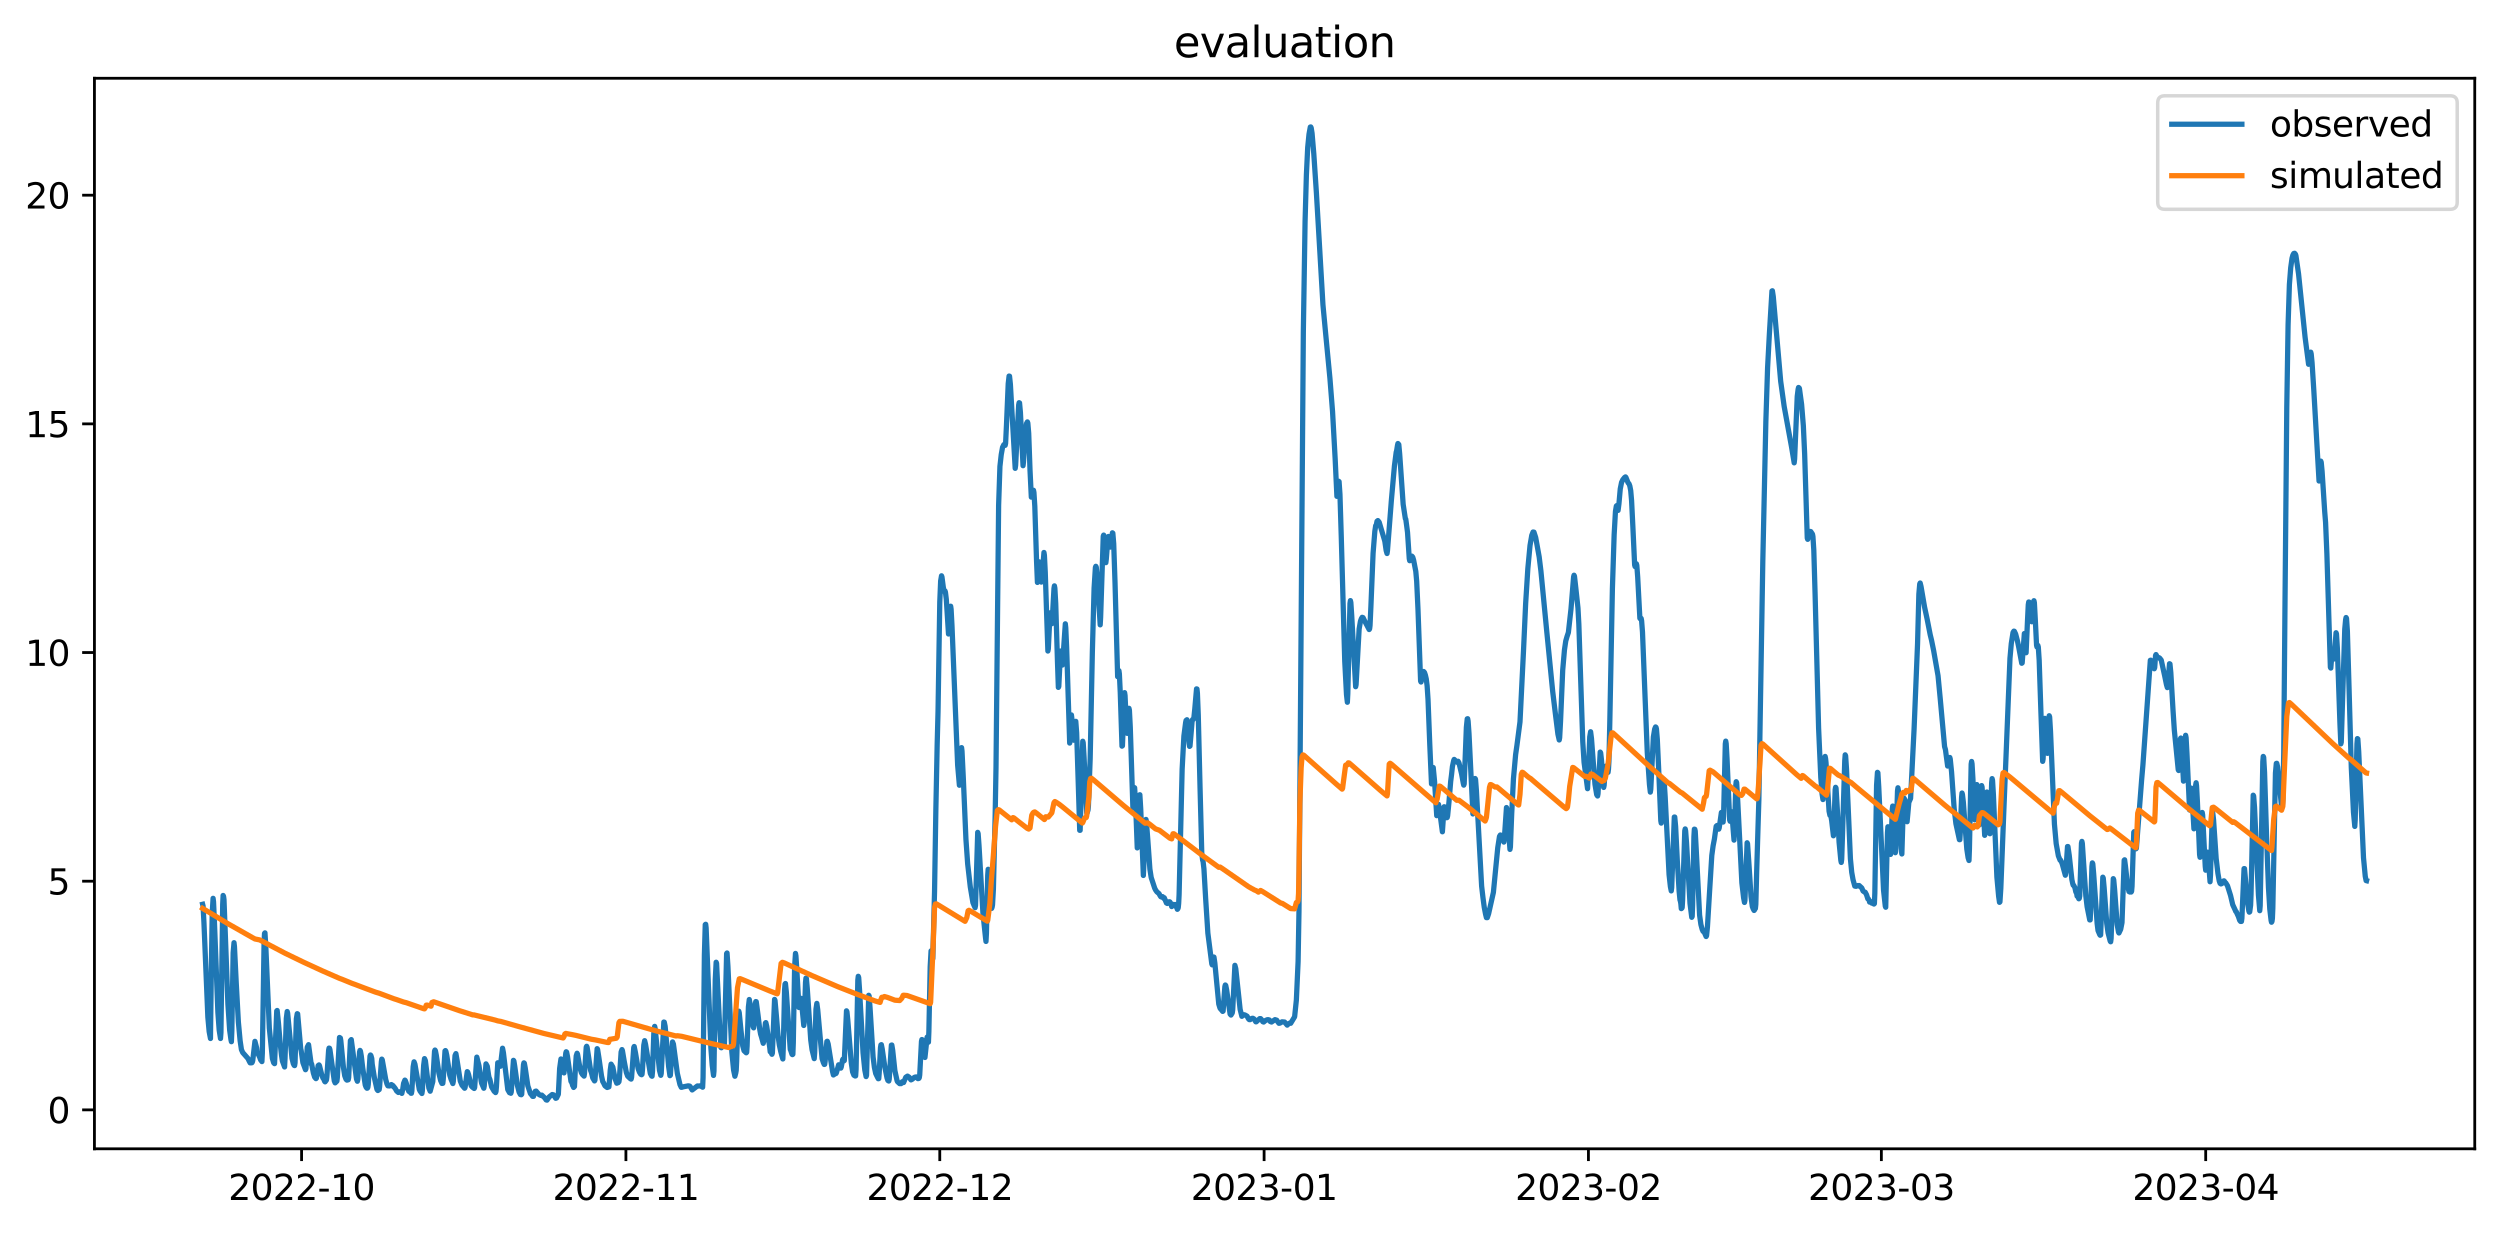 <?xml version="1.0" encoding="utf-8" standalone="no"?>
<!DOCTYPE svg PUBLIC "-//W3C//DTD SVG 1.1//EN"
  "http://www.w3.org/Graphics/SVG/1.1/DTD/svg11.dtd">
<svg xmlns:xlink="http://www.w3.org/1999/xlink" width="712.835pt" height="351.436pt" viewBox="0 0 712.835 351.436" xmlns="http://www.w3.org/2000/svg" version="1.1">
 <defs>
  <style type="text/css">*{stroke-linejoin: round; stroke-linecap: butt}</style>
 </defs>
 <g id="figure_1">
  <g id="patch_1">
   <path d="M 0 351.436 
L 712.835 351.436 
L 712.835 0 
L 0 0 
z
" style="fill: #ffffff"/>
  </g>
  <g id="axes_1">
   <g id="patch_2">
    <path d="M 26.925 327.558 
L 705.635 327.558 
L 705.635 22.318 
L 26.925 22.318 
z
" style="fill: #ffffff"/>
   </g>
   <g id="matplotlib.axis_1">
    <g id="xtick_1">
     <g id="line2d_1">
      <defs>
       <path id="m01e9c90ce5" d="M 0 0 
L 0 3.5 
" style="stroke: #000000; stroke-width: 0.8"/>
      </defs>
      <g>
       <use xlink:href="#m01e9c90ce5" x="85.991" y="327.558" style="stroke: #000000; stroke-width: 0.8"/>
      </g>
     </g>
     <g id="text_1">
      <!-- 2022-10 -->
      <g transform="translate(65.099 342.157) scale(0.1 -0.1)">
       <defs>
        <path id="DejaVuSans-32" d="M 1228 531 
L 3431 531 
L 3431 0 
L 469 0 
L 469 531 
Q 828 903 1448 1529 
Q 2069 2156 2228 2338 
Q 2531 2678 2651 2914 
Q 2772 3150 2772 3378 
Q 2772 3750 2511 3984 
Q 2250 4219 1831 4219 
Q 1534 4219 1204 4116 
Q 875 4013 500 3803 
L 500 4441 
Q 881 4594 1212 4672 
Q 1544 4750 1819 4750 
Q 2544 4750 2975 4387 
Q 3406 4025 3406 3419 
Q 3406 3131 3298 2873 
Q 3191 2616 2906 2266 
Q 2828 2175 2409 1742 
Q 1991 1309 1228 531 
z
" transform="scale(0.016)"/>
        <path id="DejaVuSans-30" d="M 2034 4250 
Q 1547 4250 1301 3770 
Q 1056 3291 1056 2328 
Q 1056 1369 1301 889 
Q 1547 409 2034 409 
Q 2525 409 2770 889 
Q 3016 1369 3016 2328 
Q 3016 3291 2770 3770 
Q 2525 4250 2034 4250 
z
M 2034 4750 
Q 2819 4750 3233 4129 
Q 3647 3509 3647 2328 
Q 3647 1150 3233 529 
Q 2819 -91 2034 -91 
Q 1250 -91 836 529 
Q 422 1150 422 2328 
Q 422 3509 836 4129 
Q 1250 4750 2034 4750 
z
" transform="scale(0.016)"/>
        <path id="DejaVuSans-2d" d="M 313 2009 
L 1997 2009 
L 1997 1497 
L 313 1497 
L 313 2009 
z
" transform="scale(0.016)"/>
        <path id="DejaVuSans-31" d="M 794 531 
L 1825 531 
L 1825 4091 
L 703 3866 
L 703 4441 
L 1819 4666 
L 2450 4666 
L 2450 531 
L 3481 531 
L 3481 0 
L 794 0 
L 794 531 
z
" transform="scale(0.016)"/>
       </defs>
       <use xlink:href="#DejaVuSans-32"/>
       <use xlink:href="#DejaVuSans-30" x="63.623"/>
       <use xlink:href="#DejaVuSans-32" x="127.246"/>
       <use xlink:href="#DejaVuSans-32" x="190.869"/>
       <use xlink:href="#DejaVuSans-2d" x="254.492"/>
       <use xlink:href="#DejaVuSans-31" x="290.576"/>
       <use xlink:href="#DejaVuSans-30" x="354.199"/>
      </g>
     </g>
    </g>
    <g id="xtick_2">
     <g id="line2d_2">
      <g>
       <use xlink:href="#m01e9c90ce5" x="178.468" y="327.558" style="stroke: #000000; stroke-width: 0.8"/>
      </g>
     </g>
     <g id="text_2">
      <!-- 2022-11 -->
      <g transform="translate(157.576 342.157) scale(0.1 -0.1)">
       <use xlink:href="#DejaVuSans-32"/>
       <use xlink:href="#DejaVuSans-30" x="63.623"/>
       <use xlink:href="#DejaVuSans-32" x="127.246"/>
       <use xlink:href="#DejaVuSans-32" x="190.869"/>
       <use xlink:href="#DejaVuSans-2d" x="254.492"/>
       <use xlink:href="#DejaVuSans-31" x="290.576"/>
       <use xlink:href="#DejaVuSans-31" x="354.199"/>
      </g>
     </g>
    </g>
    <g id="xtick_3">
     <g id="line2d_3">
      <g>
       <use xlink:href="#m01e9c90ce5" x="267.961" y="327.558" style="stroke: #000000; stroke-width: 0.8"/>
      </g>
     </g>
     <g id="text_3">
      <!-- 2022-12 -->
      <g transform="translate(247.07 342.157) scale(0.1 -0.1)">
       <use xlink:href="#DejaVuSans-32"/>
       <use xlink:href="#DejaVuSans-30" x="63.623"/>
       <use xlink:href="#DejaVuSans-32" x="127.246"/>
       <use xlink:href="#DejaVuSans-32" x="190.869"/>
       <use xlink:href="#DejaVuSans-2d" x="254.492"/>
       <use xlink:href="#DejaVuSans-31" x="290.576"/>
       <use xlink:href="#DejaVuSans-32" x="354.199"/>
      </g>
     </g>
    </g>
    <g id="xtick_4">
     <g id="line2d_4">
      <g>
       <use xlink:href="#m01e9c90ce5" x="360.438" y="327.558" style="stroke: #000000; stroke-width: 0.8"/>
      </g>
     </g>
     <g id="text_4">
      <!-- 2023-01 -->
      <g transform="translate(339.547 342.157) scale(0.1 -0.1)">
       <defs>
        <path id="DejaVuSans-33" d="M 2597 2516 
Q 3050 2419 3304 2112 
Q 3559 1806 3559 1356 
Q 3559 666 3084 287 
Q 2609 -91 1734 -91 
Q 1441 -91 1130 -33 
Q 819 25 488 141 
L 488 750 
Q 750 597 1062 519 
Q 1375 441 1716 441 
Q 2309 441 2620 675 
Q 2931 909 2931 1356 
Q 2931 1769 2642 2001 
Q 2353 2234 1838 2234 
L 1294 2234 
L 1294 2753 
L 1863 2753 
Q 2328 2753 2575 2939 
Q 2822 3125 2822 3475 
Q 2822 3834 2567 4026 
Q 2313 4219 1838 4219 
Q 1578 4219 1281 4162 
Q 984 4106 628 3988 
L 628 4550 
Q 988 4650 1302 4700 
Q 1616 4750 1894 4750 
Q 2613 4750 3031 4423 
Q 3450 4097 3450 3541 
Q 3450 3153 3228 2886 
Q 3006 2619 2597 2516 
z
" transform="scale(0.016)"/>
       </defs>
       <use xlink:href="#DejaVuSans-32"/>
       <use xlink:href="#DejaVuSans-30" x="63.623"/>
       <use xlink:href="#DejaVuSans-32" x="127.246"/>
       <use xlink:href="#DejaVuSans-33" x="190.869"/>
       <use xlink:href="#DejaVuSans-2d" x="254.492"/>
       <use xlink:href="#DejaVuSans-30" x="290.576"/>
       <use xlink:href="#DejaVuSans-31" x="354.199"/>
      </g>
     </g>
    </g>
    <g id="xtick_5">
     <g id="line2d_5">
      <g>
       <use xlink:href="#m01e9c90ce5" x="452.915" y="327.558" style="stroke: #000000; stroke-width: 0.8"/>
      </g>
     </g>
     <g id="text_5">
      <!-- 2023-02 -->
      <g transform="translate(432.023 342.157) scale(0.1 -0.1)">
       <use xlink:href="#DejaVuSans-32"/>
       <use xlink:href="#DejaVuSans-30" x="63.623"/>
       <use xlink:href="#DejaVuSans-32" x="127.246"/>
       <use xlink:href="#DejaVuSans-33" x="190.869"/>
       <use xlink:href="#DejaVuSans-2d" x="254.492"/>
       <use xlink:href="#DejaVuSans-30" x="290.576"/>
       <use xlink:href="#DejaVuSans-32" x="354.199"/>
      </g>
     </g>
    </g>
    <g id="xtick_6">
     <g id="line2d_6">
      <g>
       <use xlink:href="#m01e9c90ce5" x="536.442" y="327.558" style="stroke: #000000; stroke-width: 0.8"/>
      </g>
     </g>
     <g id="text_6">
      <!-- 2023-03 -->
      <g transform="translate(515.551 342.157) scale(0.1 -0.1)">
       <use xlink:href="#DejaVuSans-32"/>
       <use xlink:href="#DejaVuSans-30" x="63.623"/>
       <use xlink:href="#DejaVuSans-32" x="127.246"/>
       <use xlink:href="#DejaVuSans-33" x="190.869"/>
       <use xlink:href="#DejaVuSans-2d" x="254.492"/>
       <use xlink:href="#DejaVuSans-30" x="290.576"/>
       <use xlink:href="#DejaVuSans-33" x="354.199"/>
      </g>
     </g>
    </g>
    <g id="xtick_7">
     <g id="line2d_7">
      <g>
       <use xlink:href="#m01e9c90ce5" x="628.919" y="327.558" style="stroke: #000000; stroke-width: 0.8"/>
      </g>
     </g>
     <g id="text_7">
      <!-- 2023-04 -->
      <g transform="translate(608.028 342.157) scale(0.1 -0.1)">
       <defs>
        <path id="DejaVuSans-34" d="M 2419 4116 
L 825 1625 
L 2419 1625 
L 2419 4116 
z
M 2253 4666 
L 3047 4666 
L 3047 1625 
L 3713 1625 
L 3713 1100 
L 3047 1100 
L 3047 0 
L 2419 0 
L 2419 1100 
L 313 1100 
L 313 1709 
L 2253 4666 
z
" transform="scale(0.016)"/>
       </defs>
       <use xlink:href="#DejaVuSans-32"/>
       <use xlink:href="#DejaVuSans-30" x="63.623"/>
       <use xlink:href="#DejaVuSans-32" x="127.246"/>
       <use xlink:href="#DejaVuSans-33" x="190.869"/>
       <use xlink:href="#DejaVuSans-2d" x="254.492"/>
       <use xlink:href="#DejaVuSans-30" x="290.576"/>
       <use xlink:href="#DejaVuSans-34" x="354.199"/>
      </g>
     </g>
    </g>
   </g>
   <g id="matplotlib.axis_2">
    <g id="ytick_1">
     <g id="line2d_8">
      <defs>
       <path id="m7339b5681f" d="M 0 0 
L -3.5 0 
" style="stroke: #000000; stroke-width: 0.8"/>
      </defs>
      <g>
       <use xlink:href="#m7339b5681f" x="26.925" y="316.455" style="stroke: #000000; stroke-width: 0.8"/>
      </g>
     </g>
     <g id="text_8">
      <!-- 0 -->
      <g transform="translate(13.562 320.254) scale(0.1 -0.1)">
       <use xlink:href="#DejaVuSans-30"/>
      </g>
     </g>
    </g>
    <g id="ytick_2">
     <g id="line2d_9">
      <g>
       <use xlink:href="#m7339b5681f" x="26.925" y="251.255" style="stroke: #000000; stroke-width: 0.8"/>
      </g>
     </g>
     <g id="text_9">
      <!-- 5 -->
      <g transform="translate(13.562 255.054) scale(0.1 -0.1)">
       <defs>
        <path id="DejaVuSans-35" d="M 691 4666 
L 3169 4666 
L 3169 4134 
L 1269 4134 
L 1269 2991 
Q 1406 3038 1543 3061 
Q 1681 3084 1819 3084 
Q 2600 3084 3056 2656 
Q 3513 2228 3513 1497 
Q 3513 744 3044 326 
Q 2575 -91 1722 -91 
Q 1428 -91 1123 -41 
Q 819 9 494 109 
L 494 744 
Q 775 591 1075 516 
Q 1375 441 1709 441 
Q 2250 441 2565 725 
Q 2881 1009 2881 1497 
Q 2881 1984 2565 2268 
Q 2250 2553 1709 2553 
Q 1456 2553 1204 2497 
Q 953 2441 691 2322 
L 691 4666 
z
" transform="scale(0.016)"/>
       </defs>
       <use xlink:href="#DejaVuSans-35"/>
      </g>
     </g>
    </g>
    <g id="ytick_3">
     <g id="line2d_10">
      <g>
       <use xlink:href="#m7339b5681f" x="26.925" y="186.055" style="stroke: #000000; stroke-width: 0.8"/>
      </g>
     </g>
     <g id="text_10">
      <!-- 10 -->
      <g transform="translate(7.2 189.854) scale(0.1 -0.1)">
       <use xlink:href="#DejaVuSans-31"/>
       <use xlink:href="#DejaVuSans-30" x="63.623"/>
      </g>
     </g>
    </g>
    <g id="ytick_4">
     <g id="line2d_11">
      <g>
       <use xlink:href="#m7339b5681f" x="26.925" y="120.855" style="stroke: #000000; stroke-width: 0.8"/>
      </g>
     </g>
     <g id="text_11">
      <!-- 15 -->
      <g transform="translate(7.2 124.654) scale(0.1 -0.1)">
       <use xlink:href="#DejaVuSans-31"/>
       <use xlink:href="#DejaVuSans-35" x="63.623"/>
      </g>
     </g>
    </g>
    <g id="ytick_5">
     <g id="line2d_12">
      <g>
       <use xlink:href="#m7339b5681f" x="26.925" y="55.655" style="stroke: #000000; stroke-width: 0.8"/>
      </g>
     </g>
     <g id="text_12">
      <!-- 20 -->
      <g transform="translate(7.2 59.454) scale(0.1 -0.1)">
       <use xlink:href="#DejaVuSans-32"/>
       <use xlink:href="#DejaVuSans-30" x="63.623"/>
      </g>
     </g>
    </g>
   </g>
   <g id="line2d_13">
    <path d="M 57.775 257.84 
L 57.9 258.329 
L 58.148 262.991 
L 59.267 290.049 
L 59.64 294.156 
L 60.013 296.112 
L 60.261 276.226 
L 60.51 260.285 
L 60.759 256.145 
L 60.883 257.123 
L 61.131 262.632 
L 62.126 288.647 
L 62.499 293.732 
L 62.872 296.112 
L 62.996 294.45 
L 63.493 257.938 
L 63.617 255.33 
L 63.742 255.59 
L 63.866 256.503 
L 64.239 266.283 
L 64.985 286.332 
L 65.482 293.732 
L 65.855 296.438 
L 65.979 297.025 
L 66.103 293.928 
L 66.476 271.695 
L 66.725 268.793 
L 66.849 269.869 
L 67.346 280.04 
L 67.968 291.418 
L 68.465 296.732 
L 68.838 299.274 
L 69.211 300.122 
L 70.702 301.817 
L 71.075 302.6 
L 71.324 303.056 
L 71.572 303.056 
L 71.821 303.023 
L 71.945 302.828 
L 72.07 302.371 
L 72.691 296.927 
L 73.188 298.851 
L 73.313 299.861 
L 74.058 301.491 
L 74.307 302.208 
L 74.68 302.697 
L 74.804 300.187 
L 75.301 268.435 
L 75.426 266.153 
L 75.55 265.99 
L 75.798 270.032 
L 76.793 293.146 
L 77.663 301.817 
L 78.036 303.056 
L 78.284 303.284 
L 78.906 288.256 
L 79.03 288.125 
L 79.403 291.776 
L 79.9 297.612 
L 80.273 300.904 
L 80.522 302.534 
L 81.143 304.23 
L 81.268 301.817 
L 81.64 290.375 
L 81.889 288.419 
L 82.013 288.875 
L 83.256 301.752 
L 83.629 303.284 
L 83.878 303.773 
L 84.002 303.838 
L 84.126 303.056 
L 84.499 290.505 
L 84.748 289.038 
L 84.872 289.103 
L 85.742 299.014 
L 85.867 299.535 
L 86.364 302.991 
L 87.109 305.012 
L 87.234 304.751 
L 87.607 298.601 
L 87.98 297.873 
L 88.725 303.382 
L 88.85 303.349 
L 89.347 305.925 
L 89.72 307.131 
L 90.093 307.555 
L 90.217 307.424 
L 90.714 303.838 
L 90.963 303.643 
L 91.087 303.838 
L 91.708 306.349 
L 92.081 307.392 
L 92.33 307.718 
L 92.579 308.37 
L 92.703 308.468 
L 92.951 308.142 
L 93.076 307.979 
L 93.2 307.066 
L 93.697 299.47 
L 93.822 298.851 
L 93.946 298.883 
L 94.07 299.274 
L 95.313 308.174 
L 95.562 308.761 
L 96.059 308.272 
L 96.183 307.294 
L 96.805 295.819 
L 97.053 295.982 
L 97.178 296.732 
L 97.923 304.36 
L 98.296 306.74 
L 98.669 307.75 
L 98.918 307.979 
L 99.291 307.881 
L 99.415 307.261 
L 99.912 296.732 
L 100.161 296.427 
L 101.652 307.685 
L 101.901 308.305 
L 102.025 307.75 
L 102.522 299.959 
L 102.647 299.503 
L 102.771 299.698 
L 103.019 301.122 
L 103.392 304.295 
L 104.138 309.348 
L 104.387 310 
L 104.635 310.293 
L 104.76 310.261 
L 104.884 310.065 
L 105.008 309.185 
L 105.505 301.133 
L 105.63 300.817 
L 105.754 300.937 
L 106.003 301.817 
L 106.127 303.425 
L 106.748 307.294 
L 107.494 310.652 
L 107.743 310.945 
L 107.991 310.684 
L 108.116 310.684 
L 108.24 309.869 
L 108.737 302.73 
L 108.861 301.991 
L 108.986 302.165 
L 109.359 304.251 
L 109.98 307.783 
L 110.353 309.12 
L 110.602 309.609 
L 111.099 309.641 
L 111.596 309.25 
L 112.093 309.576 
L 112.217 309.902 
L 112.342 309.902 
L 112.715 310.391 
L 113.088 311.076 
L 113.585 311.499 
L 113.833 311.304 
L 114.206 311.336 
L 114.579 311.76 
L 114.828 310.619 
L 115.076 308.902 
L 115.449 307.979 
L 115.573 308.109 
L 115.822 308.826 
L 116.195 310.293 
L 116.568 311.173 
L 116.816 311.336 
L 116.941 311.369 
L 117.189 311.728 
L 117.314 311.728 
L 117.438 311.043 
L 117.811 304.164 
L 118.059 302.763 
L 118.308 303.425 
L 119.551 310.619 
L 119.8 311.141 
L 120.297 311.793 
L 120.421 311.043 
L 120.794 303.806 
L 121.043 301.85 
L 121.291 302.437 
L 121.788 306.544 
L 122.285 310.228 
L 122.658 311.141 
L 123.404 308.402 
L 123.901 299.731 
L 124.026 299.405 
L 124.15 299.6 
L 124.399 300.861 
L 125.144 305.99 
L 125.641 308.109 
L 126.014 308.924 
L 126.263 308.891 
L 126.387 307.75 
L 126.884 299.666 
L 127.009 299.557 
L 127.133 299.763 
L 127.382 300.904 
L 128.252 306.577 
L 128.625 307.75 
L 128.997 308.631 
L 129.122 308.957 
L 129.246 308.402 
L 129.743 300.97 
L 129.992 300.426 
L 130.365 302.567 
L 131.235 308.207 
L 131.732 309.413 
L 132.478 310.293 
L 132.602 310.13 
L 133.224 305.566 
L 133.348 305.664 
L 133.596 306.381 
L 134.342 309.576 
L 134.715 310 
L 135.212 310.358 
L 135.337 310.098 
L 135.958 301.426 
L 136.58 303.904 
L 137.201 308.239 
L 137.325 308.859 
L 137.947 310.293 
L 138.071 309.674 
L 138.568 303.349 
L 138.941 304.034 
L 139.314 306.609 
L 139.438 307.207 
L 139.687 307.816 
L 140.184 309.935 
L 140.93 311.206 
L 141.179 311.369 
L 141.303 311.532 
L 141.427 311.206 
L 141.551 309.837 
L 141.924 303.034 
L 142.422 303.121 
L 142.67 304.034 
L 143.292 298.883 
L 143.54 300.155 
L 144.783 310.684 
L 145.28 311.565 
L 145.529 311.597 
L 145.653 311.728 
L 145.778 311.336 
L 146.399 302.339 
L 146.523 302.502 
L 146.772 304.034 
L 147.518 309.446 
L 148.015 311.402 
L 148.388 312.086 
L 148.636 312.151 
L 148.761 311.988 
L 149.009 307.522 
L 149.258 303.61 
L 149.382 303.056 
L 149.506 303.154 
L 149.755 304.49 
L 150.501 309.609 
L 151.247 311.825 
L 151.495 312.086 
L 151.868 312.608 
L 152.117 312.608 
L 152.614 311.173 
L 152.862 311.108 
L 153.733 312.119 
L 154.23 312.347 
L 154.478 312.249 
L 155.348 313.064 
L 155.721 313.618 
L 155.97 313.684 
L 156.591 312.771 
L 157.461 312.086 
L 157.834 312.184 
L 158.456 313.162 
L 158.704 313.064 
L 159.202 312.021 
L 159.45 307.164 
L 159.574 304.643 
L 159.947 301.948 
L 160.32 303.806 
L 160.569 305.436 
L 160.817 305.925 
L 161.066 302.958 
L 161.315 300.318 
L 161.439 299.894 
L 161.563 299.992 
L 161.812 301.263 
L 162.806 308.37 
L 163.055 308.685 
L 163.303 309.576 
L 163.428 309.315 
L 163.552 310.065 
L 163.801 309.804 
L 164.049 304.816 
L 164.298 301.067 
L 164.546 300.318 
L 164.671 300.578 
L 165.168 303.415 
L 165.416 304.686 
L 165.789 305.925 
L 165.914 306.033 
L 166.038 306.338 
L 166.535 306.838 
L 166.659 306.12 
L 167.157 298.557 
L 167.281 298.329 
L 167.405 298.622 
L 167.778 301.035 
L 168.4 305.208 
L 168.648 305.86 
L 169.021 307.381 
L 169.518 308.207 
L 169.643 307.979 
L 170.264 299.014 
L 170.388 299.177 
L 170.761 301.556 
L 171.507 306.772 
L 171.88 308.468 
L 172.004 308.598 
L 172.501 309.609 
L 173.123 310.076 
L 173.62 309.902 
L 173.869 307.033 
L 173.993 305.208 
L 174.242 303.425 
L 174.739 304.251 
L 175.36 307.522 
L 175.857 308.859 
L 176.106 308.631 
L 176.23 308.728 
L 176.479 308.435 
L 176.603 307.555 
L 177.1 299.959 
L 177.349 299.274 
L 177.473 299.568 
L 177.97 302.534 
L 178.592 305.794 
L 178.965 306.838 
L 179.835 307.653 
L 179.959 307.685 
L 180.083 307.196 
L 180.705 298.688 
L 180.829 298.394 
L 181.202 300.22 
L 181.948 304.686 
L 182.321 305.697 
L 182.694 306.316 
L 182.942 306.446 
L 183.067 306.316 
L 183.191 305.012 
L 183.564 298.036 
L 183.812 296.732 
L 184.061 297.742 
L 185.428 306.088 
L 185.801 306.805 
L 185.925 306.87 
L 186.05 305.534 
L 186.423 294.678 
L 186.671 292.657 
L 186.795 293.211 
L 188.038 305.175 
L 188.411 306.609 
L 188.536 306.088 
L 189.281 291.418 
L 189.406 291.45 
L 189.654 292.646 
L 190.027 296.819 
L 190.649 304.099 
L 191.022 306.707 
L 191.146 306.577 
L 191.767 297.09 
L 192.016 297.71 
L 193.135 306.077 
L 193.88 309.25 
L 194.253 310.032 
L 194.502 310 
L 194.75 309.902 
L 196.242 309.609 
L 196.615 309.674 
L 196.739 309.739 
L 197.361 310.782 
L 198.852 309.641 
L 199.101 309.674 
L 199.722 309.609 
L 200.344 310 
L 200.468 307.261 
L 200.841 272.379 
L 201.09 263.643 
L 201.214 263.545 
L 201.338 264.588 
L 202.705 298.916 
L 203.078 303.773 
L 203.451 306.642 
L 203.576 305.403 
L 203.948 279.356 
L 204.197 274.368 
L 204.321 274.694 
L 205.191 292.624 
L 205.564 298.688 
L 205.689 298.753 
L 206.061 296.471 
L 206.186 296.601 
L 206.434 297.938 
L 206.559 297.579 
L 207.18 271.89 
L 207.304 271.727 
L 207.553 275.476 
L 208.672 299.992 
L 209.169 305.11 
L 209.542 306.87 
L 209.79 305.957 
L 209.915 305.24 
L 210.039 302.6 
L 210.412 290.212 
L 210.66 288.321 
L 210.785 288.777 
L 211.282 293.863 
L 211.779 298.199 
L 212.152 299.6 
L 212.774 300.187 
L 212.898 300.057 
L 213.022 298.264 
L 213.395 287.147 
L 213.644 284.996 
L 213.892 286.43 
L 214.016 287.278 
L 214.265 290.114 
L 214.514 291.483 
L 214.762 292.82 
L 214.887 293.08 
L 215.011 292.037 
L 215.384 286.071 
L 215.508 285.582 
L 215.632 285.615 
L 216.13 289.364 
L 216.627 293.504 
L 216.875 294.873 
L 217.124 295.656 
L 217.621 297.481 
L 217.745 297.025 
L 218.243 291.711 
L 218.367 291.581 
L 218.615 292.624 
L 219.486 298.72 
L 219.61 299.894 
L 219.734 299.829 
L 220.107 300.611 
L 220.231 300.252 
L 220.853 284.963 
L 220.977 285.224 
L 221.35 289.397 
L 221.847 295.297 
L 222.22 297.97 
L 222.593 299.731 
L 222.966 301.133 
L 223.214 301.948 
L 223.339 298.785 
L 223.712 282.257 
L 223.836 280.595 
L 223.96 280.432 
L 224.209 282.877 
L 225.327 299.242 
L 225.452 299.47 
L 225.825 300.611 
L 225.949 300.709 
L 226.073 300.611 
L 226.198 297.253 
L 226.57 275.639 
L 226.819 271.858 
L 226.943 272.542 
L 227.192 276.357 
L 227.813 287.278 
L 227.938 286.984 
L 228.186 284.67 
L 228.311 284.963 
L 228.435 284.67 
L 229.056 291.027 
L 229.181 292.396 
L 229.305 291.646 
L 229.678 280.138 
L 229.802 278.899 
L 229.926 278.997 
L 230.175 281.801 
L 231.169 296.536 
L 231.542 299.307 
L 232.164 301.85 
L 232.288 300.187 
L 232.661 287.767 
L 232.91 286.104 
L 233.158 287.897 
L 234.401 301.85 
L 234.774 302.991 
L 235.023 303.512 
L 235.147 303.48 
L 235.271 302.6 
L 235.768 296.96 
L 235.893 296.895 
L 236.141 297.677 
L 237.384 305.501 
L 237.633 306.512 
L 237.757 306.414 
L 238.254 306.12 
L 238.379 306.088 
L 238.503 305.827 
L 239.124 303.61 
L 239.373 303.806 
L 239.746 304.556 
L 239.87 304.23 
L 240.243 302.208 
L 240.367 301.98 
L 240.492 302.078 
L 240.616 302.502 
L 240.74 302.404 
L 241.362 288.223 
L 241.486 288.451 
L 241.735 290.896 
L 242.729 303.056 
L 243.102 305.631 
L 243.475 306.577 
L 243.848 306.805 
L 243.972 306.772 
L 244.096 304.914 
L 244.593 279.486 
L 244.718 278.378 
L 244.842 278.736 
L 245.091 282.355 
L 246.085 300.187 
L 246.582 305.11 
L 246.955 306.968 
L 247.079 306.609 
L 247.701 283.789 
L 247.825 283.985 
L 248.074 287.31 
L 248.944 301.361 
L 249.317 304.338 
L 249.69 306.088 
L 250.187 307.131 
L 250.435 307.587 
L 250.56 307.555 
L 250.684 306.023 
L 251.057 298.753 
L 251.181 297.938 
L 251.306 297.873 
L 251.554 299.111 
L 252.3 304.295 
L 252.921 307.359 
L 253.17 308.076 
L 253.419 308.239 
L 253.543 307.75 
L 254.164 298.003 
L 254.289 297.97 
L 254.537 299.47 
L 255.159 305.273 
L 255.78 308.109 
L 255.904 308.424 
L 256.526 308.989 
L 256.775 308.794 
L 256.899 308.989 
L 257.147 308.794 
L 257.272 308.435 
L 257.52 308.598 
L 257.645 308.663 
L 258.266 307.164 
L 258.763 306.838 
L 259.26 307.164 
L 259.633 307.75 
L 259.758 307.913 
L 260.131 307.718 
L 260.752 307.164 
L 261.249 307.066 
L 261.498 307.359 
L 261.746 307.555 
L 261.995 307.49 
L 262.119 307.294 
L 262.244 306.479 
L 262.741 296.927 
L 262.865 296.406 
L 262.989 296.471 
L 263.238 297.97 
L 263.735 301.524 
L 264.357 295.721 
L 264.481 295.819 
L 264.73 297.155 
L 264.854 294.091 
L 265.227 275.639 
L 265.475 271.141 
L 265.6 271.043 
L 265.848 273.423 
L 265.973 273.325 
L 266.47 254.189 
L 266.843 230.912 
L 267.215 212.461 
L 267.464 202.941 
L 267.961 171.678 
L 268.21 165.647 
L 268.458 164.18 
L 268.583 164.506 
L 268.956 167.342 
L 269.204 168.646 
L 269.453 168.483 
L 269.577 168.875 
L 269.826 170.896 
L 270.447 180.774 
L 270.571 180.35 
L 270.944 173.145 
L 271.069 172.852 
L 271.193 173.732 
L 271.442 178.394 
L 273.057 218.166 
L 273.555 223.903 
L 273.679 223.023 
L 274.052 213.765 
L 274.176 213.178 
L 274.3 214.156 
L 274.673 221.882 
L 275.419 239.29 
L 275.916 246.332 
L 276.662 252.885 
L 277.408 257.351 
L 277.781 258.264 
L 278.029 258.818 
L 278.154 258.166 
L 278.775 237.334 
L 278.899 237.693 
L 279.148 241.083 
L 280.267 260.35 
L 281.012 267.457 
L 281.137 268.435 
L 281.261 266.218 
L 281.634 249.559 
L 281.758 247.864 
L 281.883 248.125 
L 282.753 259.013 
L 282.877 258.687 
L 283.001 258.003 
L 283.25 253.537 
L 283.747 232.77 
L 283.996 218.785 
L 284.741 144.033 
L 285.114 132.982 
L 285.487 129.624 
L 285.86 127.538 
L 286.233 126.788 
L 286.357 126.821 
L 286.606 126.984 
L 286.73 126.429 
L 286.979 121.213 
L 287.476 109.412 
L 287.724 107.228 
L 287.849 107.261 
L 288.097 109.608 
L 288.843 122.68 
L 289.465 133.536 
L 289.589 132.689 
L 290.459 115.476 
L 290.583 114.824 
L 290.708 114.889 
L 290.956 117.627 
L 291.702 132.786 
L 291.826 131.743 
L 292.448 122.517 
L 292.696 120.757 
L 292.945 120.301 
L 293.069 120.627 
L 293.318 123.561 
L 293.691 134.058 
L 294.064 141.751 
L 294.188 141.654 
L 294.561 139.795 
L 294.685 139.795 
L 294.809 140.415 
L 295.058 144.359 
L 295.555 159.942 
L 295.804 166.071 
L 295.928 165.484 
L 296.301 160.203 
L 296.425 160.333 
L 296.674 163.593 
L 296.922 165.973 
L 297.047 165.256 
L 297.668 157.53 
L 297.792 158.312 
L 298.041 163.235 
L 298.414 174.58 
L 298.787 185.631 
L 298.911 185.012 
L 299.408 174.743 
L 299.533 174.938 
L 299.906 177.84 
L 300.154 174.58 
L 300.527 167.766 
L 300.651 167.049 
L 300.776 167.701 
L 301.024 172.102 
L 301.521 188.695 
L 301.77 195.998 
L 301.894 195.77 
L 302.391 185.631 
L 302.516 185.924 
L 302.889 189.641 
L 303.013 188.728 
L 303.759 177.872 
L 303.883 178.981 
L 304.132 184.62 
L 305.002 211.874 
L 305.375 204.148 
L 305.499 203.854 
L 305.623 204.865 
L 306.12 211.059 
L 306.245 210.668 
L 306.742 205.68 
L 306.99 208.94 
L 307.488 224.686 
L 307.861 236.748 
L 307.985 236.748 
L 308.731 211.352 
L 308.855 211.776 
L 309.103 215.916 
L 309.849 231.662 
L 309.974 231.727 
L 310.222 231.01 
L 310.346 229.771 
L 310.844 216.34 
L 311.465 185.99 
L 311.962 167.701 
L 312.335 161.8 
L 312.46 161.474 
L 312.584 161.735 
L 312.832 164.245 
L 313.702 178.166 
L 313.827 176.014 
L 314.573 152.901 
L 314.697 152.575 
L 314.821 153.487 
L 315.318 160.431 
L 315.443 159.388 
L 315.94 153.031 
L 316.064 152.966 
L 316.561 155.998 
L 316.686 155.704 
L 316.934 153.781 
L 317.183 151.923 
L 317.307 152.02 
L 317.556 155.02 
L 317.929 166.104 
L 318.674 192.933 
L 318.799 192.477 
L 319.047 191.238 
L 319.172 192.151 
L 319.42 197.367 
L 319.917 212.754 
L 320.042 212.656 
L 320.663 197.497 
L 320.787 198.312 
L 321.16 206.462 
L 321.285 208.972 
L 321.409 209.103 
L 321.906 201.963 
L 322.03 202.485 
L 322.279 207.342 
L 323.025 230.26 
L 323.398 224.555 
L 323.522 224.62 
L 323.771 228.435 
L 324.268 241.768 
L 324.392 241.475 
L 324.889 226.674 
L 325.013 226.609 
L 325.262 230.717 
L 326.008 249.625 
L 326.754 233.651 
L 326.878 234.237 
L 327.251 239.095 
L 327.872 247.799 
L 328.245 250.211 
L 329.24 253.243 
L 329.488 253.743 
L 329.861 254.286 
L 330.483 254.808 
L 330.731 255.297 
L 330.98 255.688 
L 331.104 255.656 
L 331.228 255.786 
L 331.477 255.656 
L 331.85 256.177 
L 331.974 255.982 
L 332.596 257.481 
L 332.72 257.416 
L 332.844 257.612 
L 333.093 257.155 
L 333.341 257.383 
L 333.466 257.123 
L 333.59 257.188 
L 333.714 257.709 
L 333.839 257.677 
L 334.087 258.492 
L 334.211 257.775 
L 334.336 258.101 
L 334.46 258.003 
L 334.709 258.101 
L 334.833 257.938 
L 335.082 257.905 
L 335.33 258.524 
L 335.454 258.524 
L 335.703 259.274 
L 335.827 259.144 
L 335.952 258.818 
L 336.076 257.612 
L 336.2 255.134 
L 337.07 219.307 
L 337.567 209.885 
L 338.065 206.006 
L 338.189 205.419 
L 338.313 205.517 
L 338.438 205.223 
L 338.686 207.212 
L 339.059 212.004 
L 339.183 212.819 
L 339.308 212.721 
L 339.556 209.885 
L 339.929 205.386 
L 340.053 205.158 
L 340.178 205.191 
L 340.302 205.06 
L 340.426 204.571 
L 340.675 202.126 
L 341.172 196.422 
L 341.296 196.454 
L 341.421 197.66 
L 341.669 203.952 
L 342.166 224.327 
L 342.664 243.235 
L 342.912 245.289 
L 343.037 245.615 
L 343.285 247.766 
L 343.782 256.405 
L 344.404 266.088 
L 345.522 274.824 
L 345.647 275.118 
L 346.02 272.868 
L 346.144 272.901 
L 346.393 274.596 
L 347.511 286.3 
L 347.884 287.506 
L 348.257 287.93 
L 348.63 288.386 
L 348.754 288.288 
L 349.003 284.604 
L 349.251 281.312 
L 349.376 280.855 
L 349.5 280.986 
L 349.749 282.225 
L 350.743 289.136 
L 350.991 289.429 
L 351.364 288.81 
L 351.489 287.897 
L 352.11 275.248 
L 352.359 276.194 
L 353.602 287.799 
L 354.099 289.788 
L 354.223 289.331 
L 354.596 289.331 
L 354.845 289.364 
L 355.093 289.462 
L 355.59 289.755 
L 355.963 290.472 
L 356.212 290.733 
L 356.461 290.733 
L 356.833 290.407 
L 357.206 290.342 
L 357.579 290.538 
L 358.076 291.353 
L 358.201 291.353 
L 359.195 290.44 
L 359.444 290.44 
L 359.817 290.864 
L 360.065 291.32 
L 360.314 291.418 
L 360.811 290.994 
L 361.308 290.766 
L 361.557 290.733 
L 361.93 290.831 
L 362.178 291.255 
L 362.551 291.418 
L 363.545 290.733 
L 364.043 290.896 
L 364.291 291.287 
L 364.664 291.776 
L 364.913 291.744 
L 365.161 291.613 
L 365.534 291.353 
L 366.28 291.418 
L 367.026 292.298 
L 367.399 291.907 
L 367.896 291.646 
L 368.02 291.776 
L 369.139 289.918 
L 369.636 285.159 
L 370.133 274.172 
L 370.382 259.861 
L 371.625 94.644 
L 372.122 63.12 
L 372.495 49.885 
L 372.868 42.061 
L 373.241 38.279 
L 373.614 36.225 
L 373.738 36.193 
L 373.862 36.453 
L 374.111 37.986 
L 374.608 43.854 
L 375.354 55.068 
L 377.218 86.918 
L 377.964 94.873 
L 379.207 107.88 
L 379.953 117.334 
L 380.698 130.83 
L 381.196 141.523 
L 381.32 141.295 
L 381.693 137.22 
L 381.817 137.318 
L 382.066 140.969 
L 382.439 152.998 
L 383.433 188.565 
L 383.93 198.052 
L 384.179 200.236 
L 384.303 197.823 
L 384.925 172.069 
L 385.049 171.254 
L 385.173 171.809 
L 385.422 175.59 
L 386.54 195.802 
L 386.665 195.215 
L 387.535 179.339 
L 387.908 177.155 
L 388.156 176.438 
L 388.405 176.014 
L 388.653 176.112 
L 389.026 176.894 
L 390.394 179.502 
L 390.518 179.339 
L 390.642 178.361 
L 390.891 172.917 
L 391.512 157.758 
L 392.009 151.499 
L 392.258 149.869 
L 392.382 149.934 
L 392.631 148.63 
L 392.88 148.434 
L 393.252 148.891 
L 394.744 153.911 
L 394.868 154.368 
L 395.241 156.976 
L 395.49 157.823 
L 395.614 157.008 
L 396.733 142.599 
L 397.603 132.819 
L 398.1 128.94 
L 398.224 128.548 
L 398.473 126.984 
L 398.597 126.462 
L 398.846 126.755 
L 399.094 129.429 
L 400.089 143.805 
L 400.71 147.88 
L 400.834 148.011 
L 401.207 150.814 
L 401.332 151.792 
L 401.829 159.29 
L 401.953 159.877 
L 402.077 159.844 
L 402.575 158.573 
L 402.823 158.866 
L 403.072 159.714 
L 403.693 162.941 
L 403.942 165.745 
L 404.315 173.765 
L 405.061 194.205 
L 405.185 194.466 
L 405.931 191.466 
L 406.179 191.76 
L 406.428 192.51 
L 406.676 193.585 
L 406.925 195.607 
L 407.174 199.388 
L 407.671 212.135 
L 408.168 223.512 
L 408.292 222.827 
L 408.665 218.85 
L 409.038 222.73 
L 409.66 232.575 
L 410.157 229.347 
L 410.405 230.586 
L 411.275 237.171 
L 411.773 230.032 
L 411.897 230.065 
L 412.146 231.434 
L 412.394 232.868 
L 412.518 233.162 
L 412.643 233.096 
L 412.767 232.607 
L 413.14 228.793 
L 413.637 222.827 
L 413.886 220.839 
L 414.134 218.557 
L 414.507 216.829 
L 414.631 216.536 
L 414.88 216.764 
L 415.004 217.025 
L 415.129 216.992 
L 415.253 217.155 
L 415.377 217.057 
L 415.626 217.416 
L 415.75 217.057 
L 415.999 217.514 
L 416.744 220.643 
L 417.242 223.382 
L 417.366 223.871 
L 417.49 223.512 
L 417.739 216.927 
L 418.112 207.375 
L 418.36 204.963 
L 418.485 204.93 
L 418.609 205.615 
L 418.858 209.135 
L 419.976 232.086 
L 420.1 230.782 
L 420.473 222.762 
L 420.598 221.98 
L 420.722 222.175 
L 420.971 225.403 
L 422.462 252.656 
L 422.835 255.884 
L 423.208 258.687 
L 423.581 260.643 
L 423.829 261.654 
L 423.954 261.491 
L 424.078 261.654 
L 424.451 260.546 
L 425.818 254.449 
L 426.44 248.027 
L 427.061 241.703 
L 427.558 238.475 
L 427.807 238.084 
L 427.931 238.345 
L 428.18 238.182 
L 428.428 239.127 
L 428.801 240.105 
L 428.926 239.258 
L 429.547 230.26 
L 429.671 230.717 
L 430.044 235.607 
L 430.541 242.192 
L 430.666 241.507 
L 431.039 231.988 
L 431.536 222.045 
L 432.157 215.134 
L 432.53 212.526 
L 433.4 205.843 
L 434.395 185.729 
L 435.016 172.037 
L 435.638 162.126 
L 436.259 155.541 
L 436.756 152.64 
L 437.129 151.694 
L 437.378 151.727 
L 437.875 153.259 
L 438.869 158.769 
L 439.366 162.811 
L 440.982 179.535 
L 442.723 197.139 
L 443.593 204.343 
L 444.214 209.331 
L 444.587 210.994 
L 444.711 210.342 
L 444.96 205.712 
L 445.581 191.075 
L 446.079 185.305 
L 446.451 182.762 
L 446.824 181.458 
L 447.197 180.35 
L 447.943 173.634 
L 448.689 164.474 
L 448.813 164.017 
L 448.937 164.311 
L 449.31 167.603 
L 449.932 173.373 
L 450.18 177.937 
L 450.677 192.966 
L 451.299 211.483 
L 451.672 217.383 
L 452.666 224.881 
L 452.915 219.6 
L 453.288 210.113 
L 453.536 208.646 
L 453.785 210.57 
L 454.779 223.61 
L 455.276 226.609 
L 455.525 226.968 
L 455.649 226.316 
L 456.271 214.449 
L 456.395 214.612 
L 456.644 216.796 
L 457.265 224.523 
L 457.39 223.936 
L 457.762 218.915 
L 457.887 218.459 
L 458.135 219.078 
L 458.384 220.056 
L 458.508 220.219 
L 458.632 219.307 
L 458.757 217.122 
L 459.005 206.136 
L 459.751 167.831 
L 460.248 152.477 
L 460.621 145.826 
L 460.87 144.294 
L 460.994 144.164 
L 461.243 145.533 
L 461.367 145.533 
L 461.616 143.61 
L 461.989 139.404 
L 462.361 137.546 
L 462.734 136.764 
L 463.231 136.144 
L 463.48 135.981 
L 463.604 136.112 
L 464.226 137.676 
L 464.474 137.905 
L 464.723 138.589 
L 464.972 139.893 
L 465.22 142.762 
L 465.593 150.325 
L 466.09 161.083 
L 466.215 161.54 
L 466.587 160.757 
L 466.712 161.214 
L 466.96 164.539 
L 467.582 176.275 
L 467.706 176.438 
L 467.83 176.21 
L 467.955 176.34 
L 468.079 176.992 
L 468.328 180.219 
L 468.825 192.738 
L 469.695 214.612 
L 470.316 223.708 
L 470.565 225.859 
L 470.689 225.077 
L 471.435 210.113 
L 471.808 207.864 
L 472.057 207.277 
L 472.181 207.375 
L 472.305 207.831 
L 472.554 210.798 
L 472.927 219.013 
L 473.548 234.009 
L 473.672 234.694 
L 473.921 229.51 
L 474.294 222.534 
L 474.418 222.371 
L 474.542 223.219 
L 474.791 227.131 
L 475.91 249.396 
L 476.283 252.787 
L 476.531 254.026 
L 476.656 253.113 
L 477.401 232.966 
L 477.526 232.966 
L 477.774 235.639 
L 478.271 245.713 
L 478.769 254.058 
L 479.017 256.601 
L 479.141 256.96 
L 479.266 257.677 
L 479.39 259.079 
L 479.514 259.013 
L 479.639 258.818 
L 479.763 256.731 
L 480.384 236.878 
L 480.509 236.356 
L 480.633 236.943 
L 480.882 240.268 
L 481.876 257.579 
L 482.373 261.556 
L 482.497 261.328 
L 482.622 258.068 
L 482.995 238.541 
L 483.119 236.422 
L 483.243 236.454 
L 483.368 236.976 
L 483.616 241.572 
L 484.611 260.937 
L 484.983 263.61 
L 485.356 265.012 
L 485.605 265.566 
L 485.853 265.599 
L 486.475 267.033 
L 486.599 266.805 
L 486.848 264.295 
L 487.469 254.026 
L 488.091 243.92 
L 488.464 241.181 
L 488.837 239.225 
L 489.334 235.607 
L 489.582 235.378 
L 489.955 236.161 
L 490.08 236.422 
L 490.204 236.063 
L 490.825 231.662 
L 491.074 232.77 
L 491.323 234.4 
L 491.447 232.77 
L 491.944 212.102 
L 492.068 211.32 
L 492.193 212.037 
L 492.441 216.438 
L 493.187 233.814 
L 493.311 234.172 
L 493.684 231.434 
L 493.808 231.727 
L 494.181 236.519 
L 494.43 239.551 
L 494.554 237.302 
L 494.927 224.001 
L 495.051 222.893 
L 495.176 223.153 
L 495.424 227.163 
L 496.667 251.744 
L 497.164 256.014 
L 497.413 257.318 
L 497.537 256.764 
L 498.159 240.301 
L 498.283 240.562 
L 498.656 246.006 
L 499.278 255.656 
L 499.65 258.492 
L 499.899 259.144 
L 500.148 259.6 
L 500.272 259.47 
L 500.396 259.046 
L 500.52 259.046 
L 500.645 257.872 
L 500.893 248.353 
L 501.266 236.03 
L 501.515 227.946 
L 501.888 204.865 
L 502.634 160.105 
L 503.504 120.203 
L 504.001 104.816 
L 504.498 95.427 
L 505.244 82.974 
L 505.368 82.908 
L 505.617 84.538 
L 507.73 108.695 
L 508.724 115.867 
L 510.837 127.473 
L 511.583 131.971 
L 511.707 130.863 
L 512.453 113.031 
L 512.702 111.01 
L 512.826 110.488 
L 512.95 110.553 
L 513.074 110.749 
L 513.696 115.28 
L 514.193 121.376 
L 514.566 129.429 
L 515.312 153.422 
L 515.436 153.781 
L 516.058 151.531 
L 516.306 151.564 
L 516.803 152.314 
L 516.928 152.966 
L 517.176 156.878 
L 517.549 169.592 
L 518.544 207.603 
L 519.165 221.654 
L 519.538 226.381 
L 519.786 227.978 
L 520.035 221.426 
L 520.284 215.949 
L 520.408 215.688 
L 520.532 216.275 
L 520.657 217.448 
L 521.527 231.303 
L 521.775 232.477 
L 521.9 232.347 
L 522.024 232.477 
L 522.272 234.009 
L 522.77 238.312 
L 522.894 236.161 
L 523.267 225.175 
L 523.391 224.49 
L 523.515 224.686 
L 523.888 230.912 
L 524.385 240.171 
L 524.883 245.321 
L 525.007 245.908 
L 525.131 244.995 
L 525.38 237.367 
L 526.001 216.894 
L 526.126 215.232 
L 526.25 215.525 
L 526.499 219.241 
L 527.617 244.898 
L 527.99 248.744 
L 528.363 250.831 
L 528.86 252.656 
L 529.233 252.722 
L 529.73 252.493 
L 529.979 252.624 
L 530.103 252.493 
L 530.849 253.178 
L 531.222 254.058 
L 531.595 254.319 
L 531.843 254.417 
L 532.216 255.134 
L 532.589 256.308 
L 532.713 256.275 
L 532.962 256.731 
L 533.086 257.22 
L 533.459 257.09 
L 533.708 257.514 
L 533.956 257.546 
L 534.329 257.775 
L 534.454 257.644 
L 534.578 254.645 
L 535.075 223.903 
L 535.324 220.219 
L 535.448 220.35 
L 535.696 224.392 
L 537.064 253.863 
L 537.561 258.394 
L 537.685 258.687 
L 537.934 247.701 
L 538.182 237.465 
L 538.307 235.737 
L 538.431 235.77 
L 538.68 238.801 
L 539.052 243.626 
L 539.177 241.735 
L 539.55 230.782 
L 539.674 229.836 
L 539.798 230.195 
L 540.047 235.085 
L 540.42 243.137 
L 540.544 241.833 
L 541.041 225.533 
L 541.166 224.62 
L 541.29 225.403 
L 541.538 229.543 
L 542.16 242.876 
L 542.284 243.496 
L 542.533 235.411 
L 542.781 228.728 
L 542.906 227.587 
L 543.03 227.783 
L 543.776 234.303 
L 544.024 231.597 
L 544.273 228.793 
L 544.77 227.685 
L 545.765 207.962 
L 546.759 183.577 
L 547.132 169.396 
L 547.38 166.495 
L 547.505 166.234 
L 547.753 167.245 
L 548.748 173.047 
L 549.493 176.536 
L 550.363 180.969 
L 550.736 182.501 
L 551.358 185.566 
L 552.601 192.673 
L 553.222 199.192 
L 554.465 212.884 
L 554.714 213.732 
L 554.962 215.623 
L 555.335 218.426 
L 555.46 218.231 
L 555.957 215.981 
L 556.081 216.438 
L 556.454 220.089 
L 557.2 230.586 
L 557.697 234.857 
L 558.691 239.421 
L 558.816 239.421 
L 558.94 237.432 
L 559.313 227.326 
L 559.437 226.12 
L 559.561 226.544 
L 559.81 228.695 
L 560.804 242.094 
L 561.177 244.572 
L 561.426 245.354 
L 561.55 242.127 
L 562.047 217.872 
L 562.172 217.122 
L 562.296 217.807 
L 562.545 222.045 
L 563.042 233.748 
L 563.166 233.618 
L 563.663 223.708 
L 563.788 224.197 
L 564.036 227.88 
L 564.409 235.183 
L 564.533 234.824 
L 565.031 224.001 
L 565.155 224.425 
L 565.403 228.467 
L 565.901 238.182 
L 566.025 237.693 
L 566.398 226.772 
L 566.522 225.827 
L 566.646 226.12 
L 566.895 229.184 
L 567.392 237.726 
L 567.516 235.346 
L 567.889 223.153 
L 568.014 222.012 
L 568.138 222.501 
L 568.387 226.609 
L 569.381 250.081 
L 569.878 255.558 
L 570.127 257.286 
L 570.251 257.155 
L 570.5 253.308 
L 571.37 230.912 
L 573.11 187.717 
L 573.483 183.512 
L 573.98 180.35 
L 574.228 179.959 
L 574.353 179.991 
L 574.726 180.774 
L 575.223 182.664 
L 575.596 184.457 
L 576.466 189.119 
L 576.59 189.021 
L 577.212 180.643 
L 577.46 182.925 
L 577.709 186.12 
L 578.082 177.514 
L 578.33 172.428 
L 578.455 171.646 
L 578.579 171.678 
L 578.827 173.536 
L 579.2 177.188 
L 579.325 177.285 
L 579.573 174.612 
L 579.822 171.58 
L 579.946 171.287 
L 580.07 171.841 
L 580.319 176.405 
L 580.692 184.001 
L 580.816 184.49 
L 581.065 184.034 
L 581.189 184.49 
L 581.438 188.272 
L 581.935 203.072 
L 582.432 217.09 
L 582.556 216.405 
L 582.929 206.006 
L 583.054 204.832 
L 583.178 205.223 
L 583.302 206.527 
L 583.799 214.808 
L 584.297 204.082 
L 584.421 204.441 
L 584.669 208.516 
L 585.788 234.987 
L 586.285 240.529 
L 586.907 244.017 
L 587.404 245.289 
L 587.528 245.224 
L 587.777 245.713 
L 588.025 246.365 
L 588.895 249.559 
L 589.02 248.842 
L 589.517 241.377 
L 589.641 241.377 
L 590.014 243.92 
L 590.76 250.798 
L 591.009 251.972 
L 591.133 252.396 
L 591.257 252.396 
L 591.63 253.113 
L 591.879 254.286 
L 592.127 254.775 
L 592.251 255.525 
L 592.376 255.493 
L 592.749 256.275 
L 592.873 256.145 
L 592.997 255.493 
L 593.494 240.431 
L 593.619 239.91 
L 593.743 240.497 
L 594.116 246.169 
L 594.737 255.427 
L 595.11 258.557 
L 595.732 261.687 
L 595.856 262.306 
L 595.98 262.306 
L 596.105 259.633 
L 596.478 247.082 
L 596.602 246.039 
L 596.726 246.299 
L 596.975 249.168 
L 597.969 263.349 
L 598.218 265.338 
L 598.715 266.511 
L 598.839 266.674 
L 598.964 266.577 
L 599.585 250.114 
L 599.709 250.374 
L 599.958 253.08 
L 600.704 263.284 
L 601.077 265.957 
L 601.698 268.37 
L 601.822 268.533 
L 601.947 267.587 
L 602.568 250.537 
L 602.692 250.863 
L 602.941 253.569 
L 603.687 263.675 
L 604.06 265.794 
L 604.184 266.022 
L 604.681 264.979 
L 605.054 263.056 
L 605.676 245.289 
L 605.8 245.158 
L 606.048 247.049 
L 606.67 252.656 
L 607.043 254.221 
L 607.167 254.221 
L 607.291 254.352 
L 607.416 254.026 
L 607.664 254.352 
L 607.789 254.156 
L 607.913 252.722 
L 608.41 237.302 
L 608.534 237.139 
L 608.659 237.595 
L 609.032 242.029 
L 609.156 241.866 
L 610.647 222.404 
L 611.02 218.1 
L 613.133 188.272 
L 613.258 188.239 
L 613.631 188.978 
L 614.003 190.13 
L 614.252 190.684 
L 614.376 190.358 
L 614.625 186.87 
L 614.749 186.642 
L 615.122 187.359 
L 615.744 187.587 
L 616.241 188.206 
L 617.235 192.77 
L 617.732 195.215 
L 617.981 196.063 
L 618.105 195.509 
L 618.602 189.25 
L 618.727 189.315 
L 618.975 191.792 
L 619.597 202.452 
L 619.97 208.157 
L 621.088 219.502 
L 621.213 219.698 
L 621.461 214.645 
L 621.71 210.635 
L 621.834 210.439 
L 621.958 211.417 
L 622.331 218.133 
L 622.58 222.73 
L 622.704 221.523 
L 623.077 210.635 
L 623.201 209.657 
L 623.326 210.342 
L 623.574 214.84 
L 624.32 230.945 
L 624.817 224.718 
L 624.942 225.598 
L 625.314 232.118 
L 625.563 236.324 
L 625.687 234.498 
L 626.06 223.871 
L 626.185 223.186 
L 626.309 224.066 
L 626.557 228.663 
L 627.179 243.691 
L 627.303 244.441 
L 627.552 237.106 
L 627.8 232.053 
L 627.925 231.662 
L 628.049 232.379 
L 628.422 239.845 
L 628.795 247.114 
L 628.919 248.125 
L 629.416 242.974 
L 629.665 244.898 
L 630.162 251.418 
L 630.286 249.559 
L 630.783 232.444 
L 630.908 231.564 
L 631.156 233.716 
L 631.902 244.767 
L 632.399 249.005 
L 632.772 251.157 
L 633.021 251.874 
L 633.269 252.037 
L 633.518 251.939 
L 634.015 251.189 
L 634.14 251.157 
L 634.264 251.287 
L 634.512 251.711 
L 634.637 251.744 
L 635.134 252.559 
L 636.004 255.33 
L 636.625 257.97 
L 637.247 259.307 
L 637.496 259.894 
L 637.62 259.926 
L 637.868 260.513 
L 638.241 261.328 
L 638.614 262.436 
L 638.863 262.73 
L 639.111 262.73 
L 639.236 261.85 
L 639.857 247.669 
L 639.981 247.669 
L 640.23 250.44 
L 640.852 257.383 
L 641.224 259.763 
L 641.349 260.089 
L 641.473 259.991 
L 641.722 258.133 
L 641.846 254.971 
L 642.467 226.739 
L 642.592 226.968 
L 642.84 230.162 
L 643.959 255.264 
L 644.332 259.665 
L 644.456 258.264 
L 645.202 217.188 
L 645.326 215.688 
L 645.451 215.916 
L 645.699 220.187 
L 646.321 239.845 
L 646.818 253.113 
L 647.191 259.176 
L 647.564 262.436 
L 647.688 262.958 
L 647.812 262.762 
L 647.936 261.882 
L 648.061 258.948 
L 648.807 220.448 
L 649.055 217.677 
L 649.179 217.644 
L 649.428 218.655 
L 650.547 229.967 
L 650.795 229.51 
L 650.92 227.913 
L 651.168 214.775 
L 651.541 170.831 
L 652.038 116.095 
L 652.411 92.656 
L 652.784 81.115 
L 653.157 76.356 
L 653.53 73.65 
L 653.778 72.737 
L 654.027 72.281 
L 654.276 72.216 
L 654.524 72.509 
L 654.648 72.9 
L 655.394 78.084 
L 657.259 96.177 
L 658.253 103.87 
L 658.377 103.74 
L 658.875 100.415 
L 658.999 100.904 
L 659.247 103.414 
L 659.745 111.303 
L 661.236 137.155 
L 661.485 133.927 
L 661.733 131.482 
L 661.858 131.808 
L 662.106 134.384 
L 662.852 145.892 
L 663.101 148.956 
L 663.474 157.954 
L 664.468 190.293 
L 664.592 190.488 
L 664.965 185.794 
L 665.089 185.664 
L 665.462 187.913 
L 665.587 187.261 
L 666.084 180.415 
L 666.208 180.741 
L 666.457 184.783 
L 667.202 206.527 
L 667.451 212.102 
L 667.575 211.613 
L 668.57 179.404 
L 668.818 176.666 
L 668.943 176.079 
L 669.067 176.307 
L 669.315 179.926 
L 669.813 196.911 
L 670.434 218.85 
L 671.056 231.629 
L 671.429 235.639 
L 671.553 233.683 
L 672.05 212.102 
L 672.174 210.602 
L 672.299 210.7 
L 672.547 214.286 
L 673.914 244.572 
L 674.412 249.853 
L 674.66 251.092 
L 674.785 251.124 
L 674.785 251.124 
" clip-path="url(#p02a29ff08a)" style="fill: none; stroke: #1f77b4; stroke-width: 1.5; stroke-linecap: square"/>
   </g>
   <g id="line2d_14">
    <path d="M 57.775 259.013 
L 64.86 263.297 
L 71.945 267.322 
L 72.691 267.731 
L 74.058 268.002 
L 81.268 271.795 
L 86.488 274.323 
L 91.833 276.787 
L 96.805 278.963 
L 97.55 279.234 
L 100.409 280.408 
L 101.155 280.671 
L 104.138 281.805 
L 107.121 282.907 
L 108.116 283.203 
L 112.342 284.786 
L 113.088 285.02 
L 115.076 285.713 
L 115.822 285.895 
L 120.794 287.617 
L 121.043 287.66 
L 121.291 287.273 
L 121.54 286.606 
L 121.788 286.575 
L 122.907 286.898 
L 123.156 285.84 
L 123.653 285.638 
L 124.647 285.977 
L 130.986 288.171 
L 134.839 289.394 
L 135.088 289.367 
L 141.179 290.858 
L 141.924 291.09 
L 142.794 291.243 
L 147.891 292.694 
L 155.1 294.677 
L 158.58 295.497 
L 160.569 295.969 
L 160.817 295.569 
L 161.066 294.824 
L 161.315 294.662 
L 161.936 294.786 
L 163.055 294.984 
L 164.298 295.246 
L 168.648 296.328 
L 169.767 296.513 
L 173.123 297.234 
L 173.496 297.264 
L 173.869 296.335 
L 174.242 296.294 
L 175.733 296.037 
L 175.982 295.7 
L 176.479 291.578 
L 176.727 291.228 
L 177.598 291.202 
L 187.044 293.927 
L 192.762 295.397 
L 193.135 295.321 
L 194.378 295.494 
L 202.208 297.407 
L 207.802 298.691 
L 208.299 298.43 
L 208.547 298.409 
L 209.045 298.169 
L 209.169 297.652 
L 210.039 285 
L 210.288 281.607 
L 210.785 279.113 
L 211.033 279.045 
L 211.903 279.389 
L 219.486 282.553 
L 221.599 283.378 
L 221.723 283.093 
L 222.717 274.707 
L 223.09 274.384 
L 223.587 274.554 
L 231.418 278.127 
L 238.876 281.334 
L 244.718 283.632 
L 249.441 285.382 
L 250.187 285.612 
L 250.933 285.819 
L 251.181 285.014 
L 251.43 284.369 
L 251.678 284.327 
L 251.803 284.36 
L 252.176 284.147 
L 253.046 284.391 
L 255.159 285.189 
L 256.526 285.291 
L 257.147 284.627 
L 257.52 283.801 
L 257.645 283.766 
L 258.639 283.858 
L 265.227 286.19 
L 265.351 285.816 
L 266.097 268.935 
L 266.47 258.777 
L 266.718 257.757 
L 266.967 257.714 
L 267.713 258.146 
L 274.922 262.556 
L 275.17 262.697 
L 275.668 261.617 
L 276.041 259.703 
L 276.289 259.559 
L 276.911 259.886 
L 281.51 262.652 
L 281.634 262.439 
L 282.255 257.557 
L 282.628 251.59 
L 283.25 243.715 
L 283.871 235.6 
L 284.368 231.11 
L 284.617 230.873 
L 284.866 230.907 
L 285.86 231.695 
L 288.47 233.76 
L 288.843 233.124 
L 289.092 233.213 
L 290.583 234.398 
L 292.945 236.222 
L 293.194 236.308 
L 293.318 236.394 
L 293.691 236.08 
L 294.188 232.433 
L 294.561 231.763 
L 294.809 231.576 
L 295.058 231.504 
L 295.679 231.963 
L 297.792 233.682 
L 297.917 233.54 
L 298.165 232.886 
L 298.414 232.906 
L 298.911 232.962 
L 299.906 231.774 
L 300.527 228.846 
L 300.776 228.544 
L 301.149 228.749 
L 302.019 229.322 
L 302.889 230.003 
L 308.606 234.679 
L 308.731 234.535 
L 309.228 233.302 
L 309.476 233.073 
L 309.725 233.104 
L 309.849 232.684 
L 310.471 227.228 
L 310.719 222.957 
L 310.968 221.99 
L 311.217 221.91 
L 311.838 222.399 
L 320.29 229.634 
L 326.505 234.726 
L 327.251 234.608 
L 327.997 235.155 
L 329.488 236.344 
L 330.607 236.738 
L 333.59 239.008 
L 333.839 239.093 
L 334.087 239.197 
L 334.46 237.739 
L 334.709 237.735 
L 335.579 238.376 
L 342.912 243.953 
L 347.511 247.303 
L 347.884 247.224 
L 348.63 247.717 
L 355.963 252.804 
L 356.833 253.305 
L 357.331 253.555 
L 357.579 253.72 
L 358.201 253.969 
L 358.822 254.379 
L 359.444 253.898 
L 360.065 254.247 
L 365.161 257.475 
L 365.659 257.604 
L 368.02 259.072 
L 369.139 259.142 
L 369.636 257.339 
L 370.009 257.135 
L 370.133 256.746 
L 370.257 254.768 
L 370.382 248.536 
L 370.63 229.128 
L 371.003 218.95 
L 371.252 215.805 
L 371.5 215.24 
L 371.749 215.331 
L 372.992 216.435 
L 381.071 223.616 
L 382.687 225.007 
L 382.811 224.818 
L 383.06 222.862 
L 383.682 218.174 
L 383.93 218.045 
L 384.179 218.087 
L 384.427 217.512 
L 384.676 217.548 
L 385.546 218.293 
L 393.625 225.396 
L 395.49 226.945 
L 395.614 226.274 
L 396.111 217.88 
L 396.36 217.632 
L 396.733 217.88 
L 409.411 228.902 
L 409.66 228.133 
L 409.784 227.837 
L 410.405 224.143 
L 410.654 224.186 
L 411.648 225.012 
L 415.377 228.192 
L 415.999 228.165 
L 418.485 230.029 
L 423.457 234.103 
L 423.705 233.475 
L 423.829 233.051 
L 424.202 229.463 
L 424.699 224.495 
L 424.948 223.708 
L 425.197 223.742 
L 426.315 224.422 
L 426.564 224.396 
L 426.813 224.376 
L 427.558 224.976 
L 432.903 229.502 
L 433.027 229.535 
L 433.4 226.521 
L 433.773 220.751 
L 434.022 220.19 
L 434.27 220.28 
L 435.513 221.354 
L 436.135 221.836 
L 436.383 221.946 
L 437.999 223.34 
L 445.83 230.014 
L 446.576 230.571 
L 446.824 230.375 
L 446.949 230.073 
L 447.197 228.195 
L 447.57 224.214 
L 448.44 218.821 
L 448.689 218.89 
L 451.05 220.767 
L 451.796 221.361 
L 452.169 221.333 
L 452.418 221.419 
L 453.163 221.868 
L 453.661 220.685 
L 454.034 220.763 
L 456.768 222.821 
L 457.141 222.592 
L 457.39 222.535 
L 457.762 221.765 
L 458.508 217.843 
L 459.378 210.04 
L 459.627 208.955 
L 459.875 208.972 
L 460.746 209.747 
L 469.322 217.637 
L 475.537 223.149 
L 476.034 223.396 
L 479.141 225.878 
L 479.639 226.118 
L 485.356 230.739 
L 485.729 229.001 
L 485.978 227.454 
L 486.226 227.191 
L 486.475 227.065 
L 486.599 226.492 
L 487.345 219.779 
L 487.594 219.6 
L 488.464 220.086 
L 496.046 226.621 
L 496.294 226.722 
L 496.543 226.791 
L 496.916 226.323 
L 497.289 225.003 
L 497.537 225.025 
L 498.407 225.735 
L 500.893 227.785 
L 501.018 227.682 
L 501.142 227.168 
L 501.391 224.168 
L 502.136 212.48 
L 502.385 212.036 
L 502.634 212.14 
L 504.001 213.379 
L 512.329 220.902 
L 513.572 221.932 
L 513.945 221.128 
L 514.193 221.238 
L 515.809 222.637 
L 517.673 224.196 
L 517.922 224.302 
L 519.538 225.675 
L 520.781 226.731 
L 521.029 225.705 
L 521.651 219.047 
L 521.9 219.104 
L 522.894 219.957 
L 524.137 220.994 
L 524.385 221.104 
L 524.758 221.267 
L 527.493 222.975 
L 527.741 223.08 
L 529.233 224.356 
L 533.335 227.761 
L 540.42 233.616 
L 541.538 229.109 
L 541.911 227.874 
L 542.284 226.372 
L 542.657 225.948 
L 543.154 226.145 
L 543.527 225.381 
L 543.9 225.587 
L 544.024 225.69 
L 544.522 225.212 
L 544.894 225.425 
L 545.392 221.915 
L 545.64 221.983 
L 546.759 222.933 
L 554.59 229.626 
L 562.172 235.814 
L 562.545 236.108 
L 562.669 236.019 
L 563.042 235.338 
L 563.29 235.407 
L 563.788 235.779 
L 564.036 235.437 
L 564.409 232.566 
L 565.155 231.7 
L 565.528 231.769 
L 566.771 232.762 
L 569.754 235.173 
L 570.002 235.012 
L 570.127 234.955 
L 570.251 234.386 
L 570.5 229.298 
L 570.872 222.187 
L 571.121 220.414 
L 571.37 220.252 
L 571.867 220.618 
L 573.11 221.566 
L 573.98 222.284 
L 578.206 225.842 
L 585.415 231.878 
L 585.664 230.363 
L 586.037 229.036 
L 586.285 229.012 
L 586.41 229.029 
L 586.658 227.746 
L 587.031 225.464 
L 587.28 225.437 
L 588.025 226.03 
L 595.856 232.584 
L 600.828 236.517 
L 601.077 236.48 
L 601.574 236.085 
L 602.195 236.522 
L 608.907 241.705 
L 609.032 241.68 
L 609.156 240.56 
L 609.529 231.873 
L 609.777 231.007 
L 610.026 231.034 
L 611.02 231.818 
L 614.252 234.367 
L 614.376 234.197 
L 614.501 231.642 
L 614.749 224.438 
L 614.998 223.154 
L 615.246 223.118 
L 615.992 223.717 
L 623.947 230.478 
L 630.038 235.444 
L 630.286 235.2 
L 630.783 230.271 
L 631.156 230.156 
L 631.778 230.606 
L 636.625 234.502 
L 636.874 234.302 
L 637.247 234.498 
L 647.688 242.505 
L 647.812 241.578 
L 648.309 233.64 
L 648.558 231.634 
L 648.807 229.971 
L 649.055 229.854 
L 649.552 230.206 
L 650.547 231.022 
L 650.795 230.286 
L 650.92 229.901 
L 651.417 218.163 
L 652.038 204.263 
L 652.535 200.432 
L 652.784 200.316 
L 653.281 200.73 
L 665.214 212.08 
L 669.813 216.236 
L 670.061 216.352 
L 671.677 217.793 
L 674.66 220.394 
L 674.785 220.415 
L 674.785 220.415 
" clip-path="url(#p02a29ff08a)" style="fill: none; stroke: #ff7f0e; stroke-width: 1.5; stroke-linecap: square"/>
   </g>
   <g id="patch_3">
    <path d="M 26.925 327.558 
L 26.925 22.318 
" style="fill: none; stroke: #000000; stroke-width: 0.8; stroke-linejoin: miter; stroke-linecap: square"/>
   </g>
   <g id="patch_4">
    <path d="M 705.635 327.558 
L 705.635 22.318 
" style="fill: none; stroke: #000000; stroke-width: 0.8; stroke-linejoin: miter; stroke-linecap: square"/>
   </g>
   <g id="patch_5">
    <path d="M 26.925 327.558 
L 705.635 327.558 
" style="fill: none; stroke: #000000; stroke-width: 0.8; stroke-linejoin: miter; stroke-linecap: square"/>
   </g>
   <g id="patch_6">
    <path d="M 26.925 22.318 
L 705.635 22.318 
" style="fill: none; stroke: #000000; stroke-width: 0.8; stroke-linejoin: miter; stroke-linecap: square"/>
   </g>
   <g id="text_13">
    <!-- evaluation -->
    <g transform="translate(334.721 16.318) scale(0.12 -0.12)">
     <defs>
      <path id="DejaVuSans-65" d="M 3597 1894 
L 3597 1613 
L 953 1613 
Q 991 1019 1311 708 
Q 1631 397 2203 397 
Q 2534 397 2845 478 
Q 3156 559 3463 722 
L 3463 178 
Q 3153 47 2828 -22 
Q 2503 -91 2169 -91 
Q 1331 -91 842 396 
Q 353 884 353 1716 
Q 353 2575 817 3079 
Q 1281 3584 2069 3584 
Q 2775 3584 3186 3129 
Q 3597 2675 3597 1894 
z
M 3022 2063 
Q 3016 2534 2758 2815 
Q 2500 3097 2075 3097 
Q 1594 3097 1305 2825 
Q 1016 2553 972 2059 
L 3022 2063 
z
" transform="scale(0.016)"/>
      <path id="DejaVuSans-76" d="M 191 3500 
L 800 3500 
L 1894 563 
L 2988 3500 
L 3597 3500 
L 2284 0 
L 1503 0 
L 191 3500 
z
" transform="scale(0.016)"/>
      <path id="DejaVuSans-61" d="M 2194 1759 
Q 1497 1759 1228 1600 
Q 959 1441 959 1056 
Q 959 750 1161 570 
Q 1363 391 1709 391 
Q 2188 391 2477 730 
Q 2766 1069 2766 1631 
L 2766 1759 
L 2194 1759 
z
M 3341 1997 
L 3341 0 
L 2766 0 
L 2766 531 
Q 2569 213 2275 61 
Q 1981 -91 1556 -91 
Q 1019 -91 701 211 
Q 384 513 384 1019 
Q 384 1609 779 1909 
Q 1175 2209 1959 2209 
L 2766 2209 
L 2766 2266 
Q 2766 2663 2505 2880 
Q 2244 3097 1772 3097 
Q 1472 3097 1187 3025 
Q 903 2953 641 2809 
L 641 3341 
Q 956 3463 1253 3523 
Q 1550 3584 1831 3584 
Q 2591 3584 2966 3190 
Q 3341 2797 3341 1997 
z
" transform="scale(0.016)"/>
      <path id="DejaVuSans-6c" d="M 603 4863 
L 1178 4863 
L 1178 0 
L 603 0 
L 603 4863 
z
" transform="scale(0.016)"/>
      <path id="DejaVuSans-75" d="M 544 1381 
L 544 3500 
L 1119 3500 
L 1119 1403 
Q 1119 906 1312 657 
Q 1506 409 1894 409 
Q 2359 409 2629 706 
Q 2900 1003 2900 1516 
L 2900 3500 
L 3475 3500 
L 3475 0 
L 2900 0 
L 2900 538 
Q 2691 219 2414 64 
Q 2138 -91 1772 -91 
Q 1169 -91 856 284 
Q 544 659 544 1381 
z
M 1991 3584 
L 1991 3584 
z
" transform="scale(0.016)"/>
      <path id="DejaVuSans-74" d="M 1172 4494 
L 1172 3500 
L 2356 3500 
L 2356 3053 
L 1172 3053 
L 1172 1153 
Q 1172 725 1289 603 
Q 1406 481 1766 481 
L 2356 481 
L 2356 0 
L 1766 0 
Q 1100 0 847 248 
Q 594 497 594 1153 
L 594 3053 
L 172 3053 
L 172 3500 
L 594 3500 
L 594 4494 
L 1172 4494 
z
" transform="scale(0.016)"/>
      <path id="DejaVuSans-69" d="M 603 3500 
L 1178 3500 
L 1178 0 
L 603 0 
L 603 3500 
z
M 603 4863 
L 1178 4863 
L 1178 4134 
L 603 4134 
L 603 4863 
z
" transform="scale(0.016)"/>
      <path id="DejaVuSans-6f" d="M 1959 3097 
Q 1497 3097 1228 2736 
Q 959 2375 959 1747 
Q 959 1119 1226 758 
Q 1494 397 1959 397 
Q 2419 397 2687 759 
Q 2956 1122 2956 1747 
Q 2956 2369 2687 2733 
Q 2419 3097 1959 3097 
z
M 1959 3584 
Q 2709 3584 3137 3096 
Q 3566 2609 3566 1747 
Q 3566 888 3137 398 
Q 2709 -91 1959 -91 
Q 1206 -91 779 398 
Q 353 888 353 1747 
Q 353 2609 779 3096 
Q 1206 3584 1959 3584 
z
" transform="scale(0.016)"/>
      <path id="DejaVuSans-6e" d="M 3513 2113 
L 3513 0 
L 2938 0 
L 2938 2094 
Q 2938 2591 2744 2837 
Q 2550 3084 2163 3084 
Q 1697 3084 1428 2787 
Q 1159 2491 1159 1978 
L 1159 0 
L 581 0 
L 581 3500 
L 1159 3500 
L 1159 2956 
Q 1366 3272 1645 3428 
Q 1925 3584 2291 3584 
Q 2894 3584 3203 3211 
Q 3513 2838 3513 2113 
z
" transform="scale(0.016)"/>
     </defs>
     <use xlink:href="#DejaVuSans-65"/>
     <use xlink:href="#DejaVuSans-76" x="61.523"/>
     <use xlink:href="#DejaVuSans-61" x="120.703"/>
     <use xlink:href="#DejaVuSans-6c" x="181.982"/>
     <use xlink:href="#DejaVuSans-75" x="209.766"/>
     <use xlink:href="#DejaVuSans-61" x="273.145"/>
     <use xlink:href="#DejaVuSans-74" x="334.424"/>
     <use xlink:href="#DejaVuSans-69" x="373.633"/>
     <use xlink:href="#DejaVuSans-6f" x="401.416"/>
     <use xlink:href="#DejaVuSans-6e" x="462.598"/>
    </g>
   </g>
   <g id="legend_1">
    <g id="patch_7">
     <path d="M 617.241 59.674 
L 698.635 59.674 
Q 700.635 59.674 700.635 57.674 
L 700.635 29.318 
Q 700.635 27.318 698.635 27.318 
L 617.241 27.318 
Q 615.241 27.318 615.241 29.318 
L 615.241 57.674 
Q 615.241 59.674 617.241 59.674 
z
" style="fill: #ffffff; opacity: 0.8; stroke: #cccccc; stroke-linejoin: miter"/>
    </g>
    <g id="line2d_15">
     <path d="M 619.241 35.417 
L 629.241 35.417 
L 639.241 35.417 
" style="fill: none; stroke: #1f77b4; stroke-width: 1.5; stroke-linecap: square"/>
    </g>
    <g id="text_14">
     <!-- observed -->
     <g transform="translate(647.241 38.917) scale(0.1 -0.1)">
      <defs>
       <path id="DejaVuSans-62" d="M 3116 1747 
Q 3116 2381 2855 2742 
Q 2594 3103 2138 3103 
Q 1681 3103 1420 2742 
Q 1159 2381 1159 1747 
Q 1159 1113 1420 752 
Q 1681 391 2138 391 
Q 2594 391 2855 752 
Q 3116 1113 3116 1747 
z
M 1159 2969 
Q 1341 3281 1617 3432 
Q 1894 3584 2278 3584 
Q 2916 3584 3314 3078 
Q 3713 2572 3713 1747 
Q 3713 922 3314 415 
Q 2916 -91 2278 -91 
Q 1894 -91 1617 61 
Q 1341 213 1159 525 
L 1159 0 
L 581 0 
L 581 4863 
L 1159 4863 
L 1159 2969 
z
" transform="scale(0.016)"/>
       <path id="DejaVuSans-73" d="M 2834 3397 
L 2834 2853 
Q 2591 2978 2328 3040 
Q 2066 3103 1784 3103 
Q 1356 3103 1142 2972 
Q 928 2841 928 2578 
Q 928 2378 1081 2264 
Q 1234 2150 1697 2047 
L 1894 2003 
Q 2506 1872 2764 1633 
Q 3022 1394 3022 966 
Q 3022 478 2636 193 
Q 2250 -91 1575 -91 
Q 1294 -91 989 -36 
Q 684 19 347 128 
L 347 722 
Q 666 556 975 473 
Q 1284 391 1588 391 
Q 1994 391 2212 530 
Q 2431 669 2431 922 
Q 2431 1156 2273 1281 
Q 2116 1406 1581 1522 
L 1381 1569 
Q 847 1681 609 1914 
Q 372 2147 372 2553 
Q 372 3047 722 3315 
Q 1072 3584 1716 3584 
Q 2034 3584 2315 3537 
Q 2597 3491 2834 3397 
z
" transform="scale(0.016)"/>
       <path id="DejaVuSans-72" d="M 2631 2963 
Q 2534 3019 2420 3045 
Q 2306 3072 2169 3072 
Q 1681 3072 1420 2755 
Q 1159 2438 1159 1844 
L 1159 0 
L 581 0 
L 581 3500 
L 1159 3500 
L 1159 2956 
Q 1341 3275 1631 3429 
Q 1922 3584 2338 3584 
Q 2397 3584 2469 3576 
Q 2541 3569 2628 3553 
L 2631 2963 
z
" transform="scale(0.016)"/>
       <path id="DejaVuSans-64" d="M 2906 2969 
L 2906 4863 
L 3481 4863 
L 3481 0 
L 2906 0 
L 2906 525 
Q 2725 213 2448 61 
Q 2172 -91 1784 -91 
Q 1150 -91 751 415 
Q 353 922 353 1747 
Q 353 2572 751 3078 
Q 1150 3584 1784 3584 
Q 2172 3584 2448 3432 
Q 2725 3281 2906 2969 
z
M 947 1747 
Q 947 1113 1208 752 
Q 1469 391 1925 391 
Q 2381 391 2643 752 
Q 2906 1113 2906 1747 
Q 2906 2381 2643 2742 
Q 2381 3103 1925 3103 
Q 1469 3103 1208 2742 
Q 947 2381 947 1747 
z
" transform="scale(0.016)"/>
      </defs>
      <use xlink:href="#DejaVuSans-6f"/>
      <use xlink:href="#DejaVuSans-62" x="61.182"/>
      <use xlink:href="#DejaVuSans-73" x="124.658"/>
      <use xlink:href="#DejaVuSans-65" x="176.758"/>
      <use xlink:href="#DejaVuSans-72" x="238.281"/>
      <use xlink:href="#DejaVuSans-76" x="279.395"/>
      <use xlink:href="#DejaVuSans-65" x="338.574"/>
      <use xlink:href="#DejaVuSans-64" x="400.098"/>
     </g>
    </g>
    <g id="line2d_16">
     <path d="M 619.241 50.095 
L 629.241 50.095 
L 639.241 50.095 
" style="fill: none; stroke: #ff7f0e; stroke-width: 1.5; stroke-linecap: square"/>
    </g>
    <g id="text_15">
     <!-- simulated -->
     <g transform="translate(647.241 53.595) scale(0.1 -0.1)">
      <defs>
       <path id="DejaVuSans-6d" d="M 3328 2828 
Q 3544 3216 3844 3400 
Q 4144 3584 4550 3584 
Q 5097 3584 5394 3201 
Q 5691 2819 5691 2113 
L 5691 0 
L 5113 0 
L 5113 2094 
Q 5113 2597 4934 2840 
Q 4756 3084 4391 3084 
Q 3944 3084 3684 2787 
Q 3425 2491 3425 1978 
L 3425 0 
L 2847 0 
L 2847 2094 
Q 2847 2600 2669 2842 
Q 2491 3084 2119 3084 
Q 1678 3084 1418 2786 
Q 1159 2488 1159 1978 
L 1159 0 
L 581 0 
L 581 3500 
L 1159 3500 
L 1159 2956 
Q 1356 3278 1631 3431 
Q 1906 3584 2284 3584 
Q 2666 3584 2933 3390 
Q 3200 3197 3328 2828 
z
" transform="scale(0.016)"/>
      </defs>
      <use xlink:href="#DejaVuSans-73"/>
      <use xlink:href="#DejaVuSans-69" x="52.1"/>
      <use xlink:href="#DejaVuSans-6d" x="79.883"/>
      <use xlink:href="#DejaVuSans-75" x="177.295"/>
      <use xlink:href="#DejaVuSans-6c" x="240.674"/>
      <use xlink:href="#DejaVuSans-61" x="268.457"/>
      <use xlink:href="#DejaVuSans-74" x="329.736"/>
      <use xlink:href="#DejaVuSans-65" x="368.945"/>
      <use xlink:href="#DejaVuSans-64" x="430.469"/>
     </g>
    </g>
   </g>
  </g>
 </g>
 <defs>
  <clipPath id="p02a29ff08a">
   <rect x="26.925" y="22.318" width="678.71" height="305.24"/>
  </clipPath>
 </defs>
</svg>
